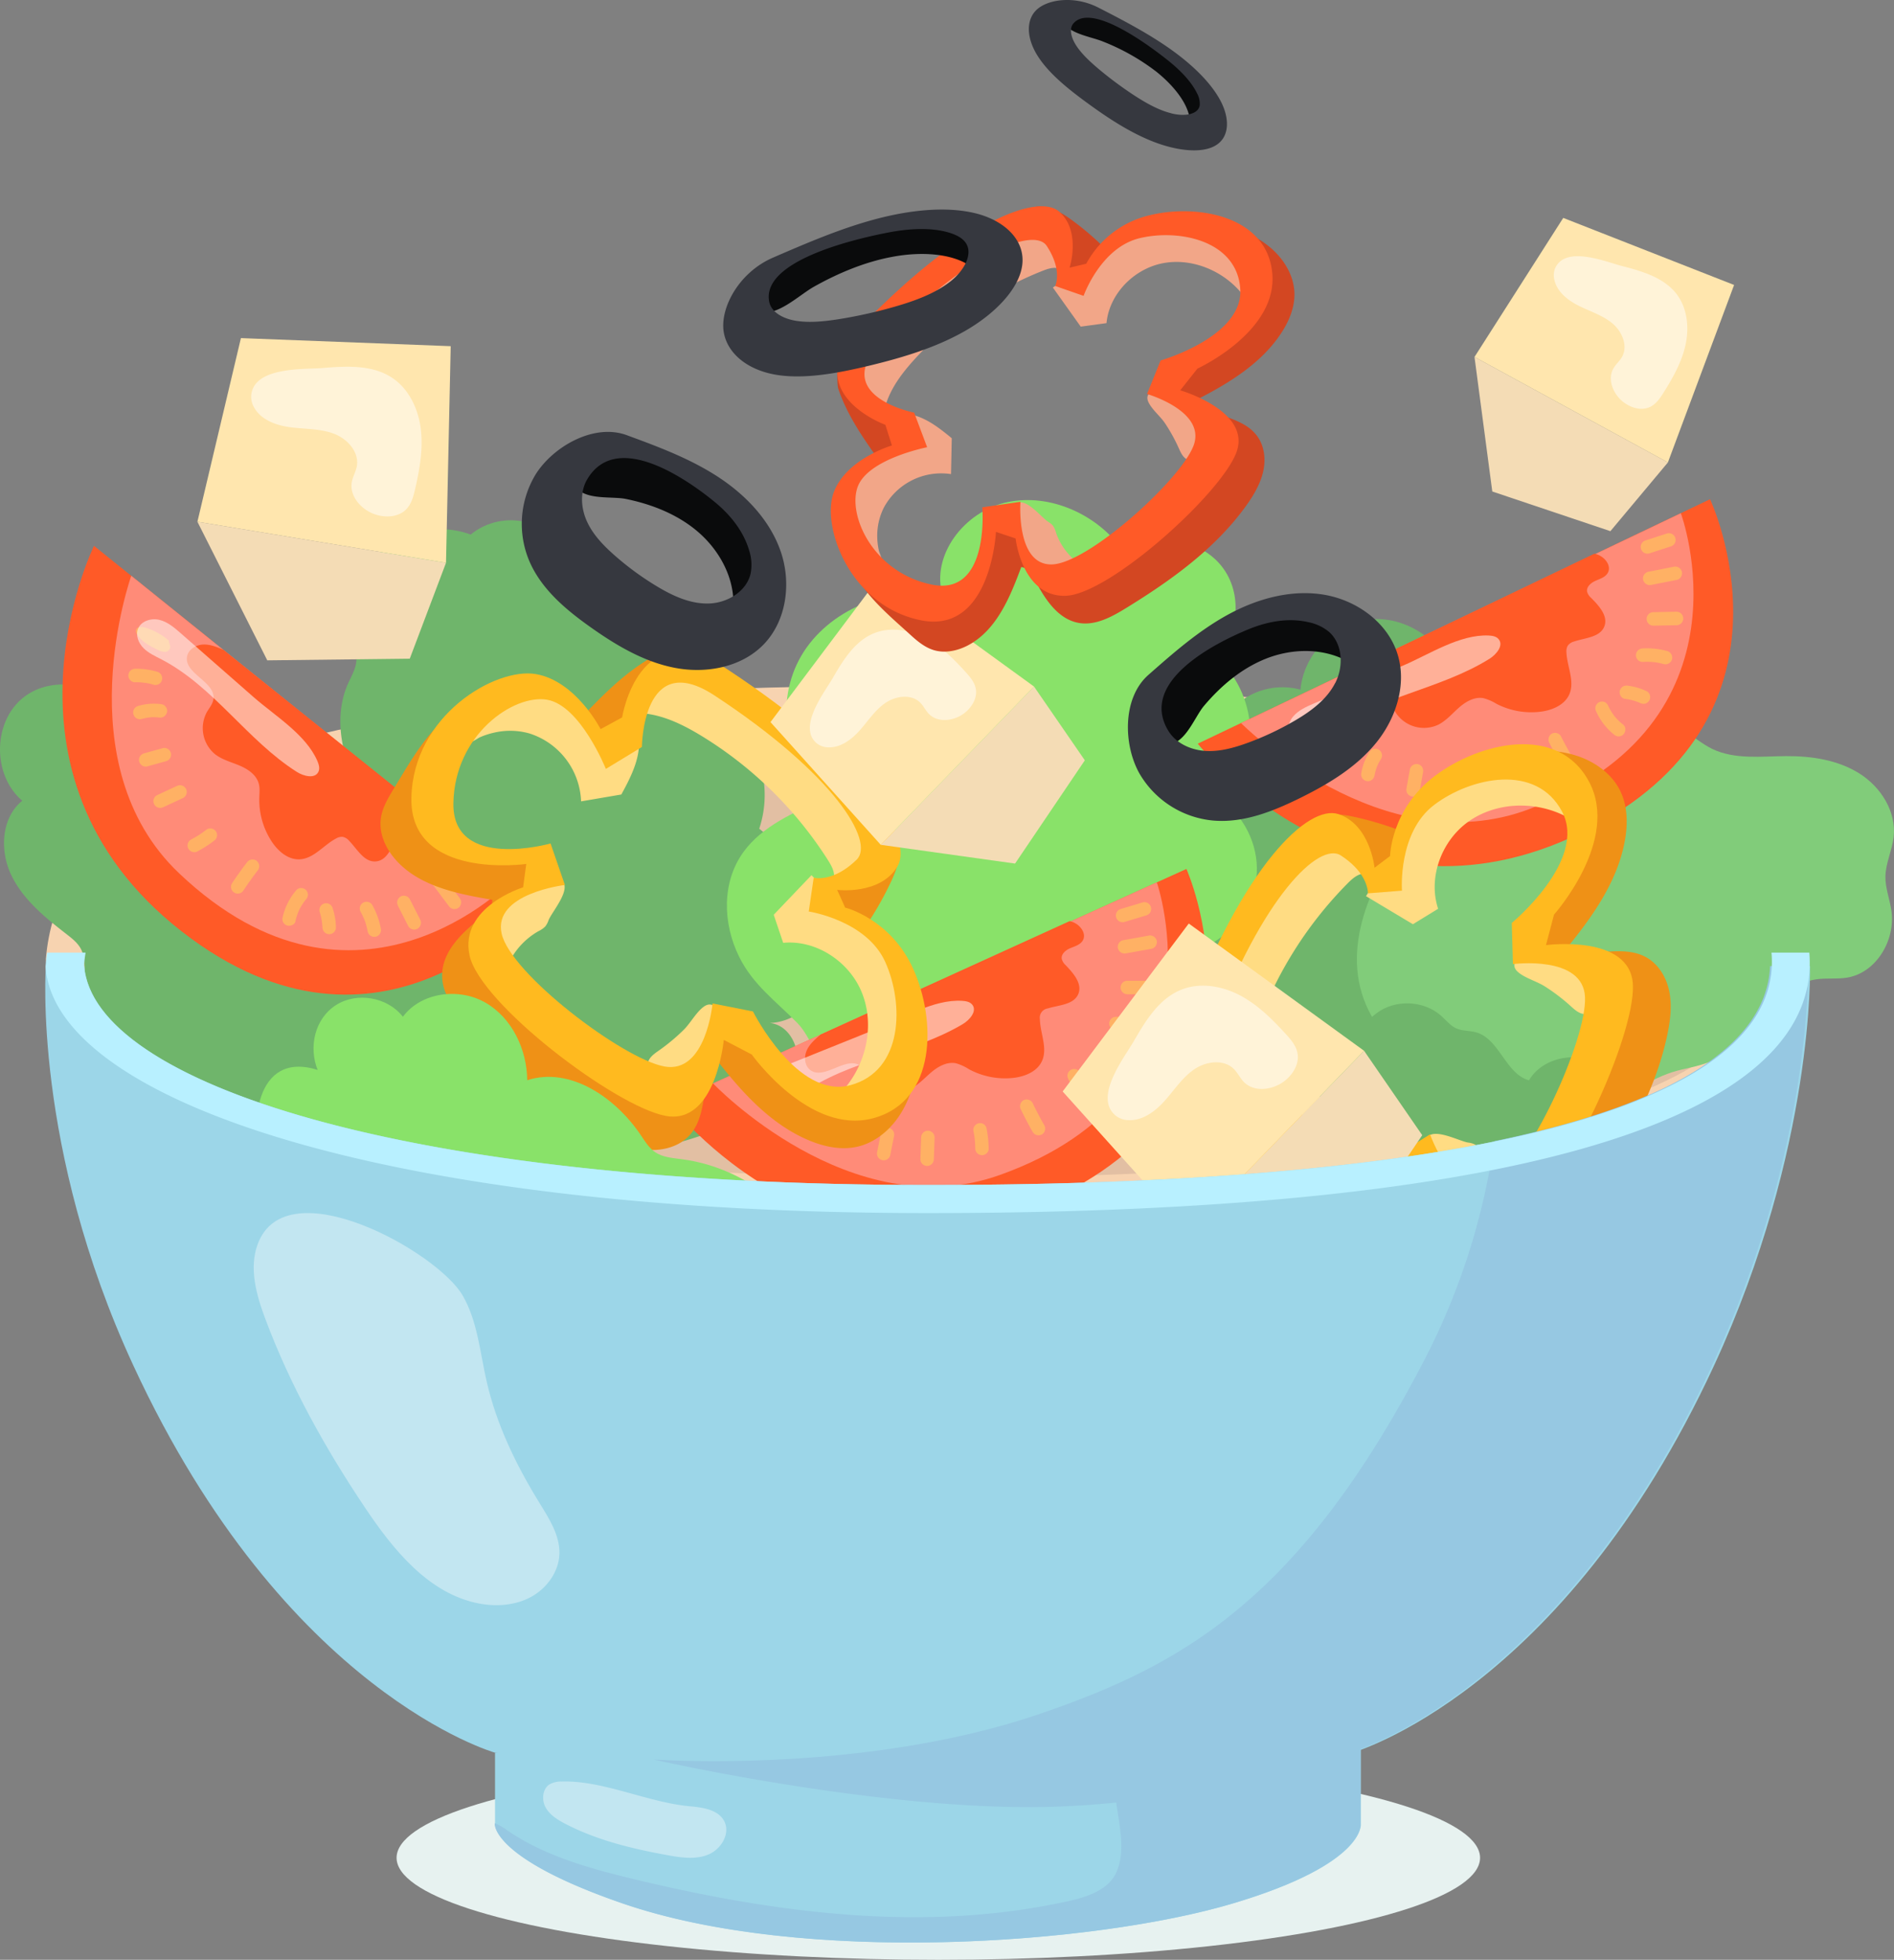<svg xmlns="http://www.w3.org/2000/svg" viewBox="0 0 826.17 854.51"><rect x="0" y="0" width="826.17" height="854.51" fill="#808080" stroke="none"/><defs><style>.cls-1{fill:#f7d3b0;}.cls-2{fill:#e2bfa3;}.cls-3{fill:#cead97;}.cls-4{fill:#6fb56b;}.cls-5{fill:#81cc7a;}.cls-6{fill:#89e269;}.cls-7{fill:#0a0b0c;}.cls-8{fill:#36383f;}.cls-9{fill:#ff5a27;}.cls-10{fill:#ff8b78;}.cls-11{fill:#ffb164;}.cls-12,.cls-21{fill:#fff;}.cls-12{opacity:0.52;}.cls-13{fill:#ef9116;}.cls-14{fill:#ffdc83;}.cls-15{fill:#ffba1f;}.cls-16{fill:#f4dcb5;}.cls-17{fill:#ffe6ae;}.cls-18{fill:#9cd6e8;}.cls-19{fill:#e7f2f0;}.cls-20{fill:#96c8e2;}.cls-21{opacity:0.38;}.cls-22{fill:#b8f0ff;}.cls-23{fill:#d34722;}.cls-24{fill:#f2a688;}</style></defs><g id="Layer_2" data-name="Layer 2"><g id="Layer_2-2" data-name="Layer 2"><path class="cls-1" d="M20,418.14c3.37,57.43,144.89,107.7,384.77,107.7,247.69,0,382.8-38.18,384.76-107.7S657.37,297.64,410.65,298.7C202.86,299.59,28.82,314.37,20,418.14Z"/><path class="cls-2" d="M36.66,417.51c3.23,51.24,138.63,96.08,368.13,96.08,237,0,366.23-34.06,368.1-96.08S646.44,310,410.4,311c-198.8.79-365.31,14-373.74,106.56Z"/><path class="cls-3" d="M36.66,417.69c2.59,41.07,90.12,78,243,91.09q-12.31-8.36-23.92-17.68A374.61,374.61,0,0,1,146.6,347.46c-2-4.7-4.2-9.63-6.28-14.67C79.54,348.18,40.63,374.16,36.66,417.69Z"/><path class="cls-4" d="M208.52,476.77c-2.82-3-6.08-5.76-8-9.41-2.09-3.9-2.48-8.46-3.6-12.75a38.43,38.43,0,0,0-23.21-25.78c-2.89-1.08-6.1-1.95-8-4.38s-1.91-5.87-2.28-9a32.94,32.94,0,0,0-21.94-26.8c-3.56-1.16-7.44-1.76-10.41-4-6.6-5-5.57-15.25-9.49-22.56-2.21-4.11-5.93-7.16-9.56-10.1L93.29,336.8c-6.41-5.18-13.25-10.57-21.42-11.71-4.22-.59-8.89-.09-12.39-2.53-3.18-2.22-4.45-6.23-6.26-9.66-7.91-15-30.54-19.23-43.51-8.37s-12.91,33.63,0,44.6C.48,356.6-.19,371.06,5,381.72s14.76,18.4,24.12,25.66c2.36,1.84,4.81,3.76,6.2,6.42,2,3.82,1.44,8.4,1.48,12.71.16,19.42,14.84,37.79,33.74,42.23l148.11,57.32A49.44,49.44,0,0,0,208.52,476.77Z"/><path class="cls-4" d="M174,368.87c-8-10.28-16-20.73-21-32.75s-6.49-26.05-1.24-37.95c1.35-3,3.13-6,3.6-9.25.56-3.92-.81-7.82-1.58-11.71a38.95,38.95,0,0,1,51.54-44.13,27.72,27.72,0,0,1,45.16,23.42c10.2-2.68,21.06,3.91,26.48,13s6.53,20,7,30.51a46.7,46.7,0,0,1,47.22,61.32c14.36,11.6,28.21,25.9,31.56,44.06s-8.58,39.94-27,40.65c10.26,1,15,14.84,10.55,24.16S332,484.78,322.56,488.8a231.7,231.7,0,0,1-60.21,16.4c-12.21,1.6-25,2.17-36.53-2.13-25.31-9.41-37-37.36-46-60.65C171.84,421.81,146.59,386.15,174,368.87Z"/><path class="cls-4" d="M534.63,312.61a30.14,30.14,0,0,1,32.64-11.9c1.33-14.94,13.74-28.17,28.56-30.44s30.63,6.62,36.37,20.47c9.48-7.74,25.1,1.16,27.67,13.13s-3.78,24-11.25,33.71c9.84,3,14.62,14.93,13.1,25.11S654,381.66,648,390c12.84,9.63,15.42,29.44,7.6,43.46s-24,22.1-40,22.81c-16.74.74-30.67-6.11-45.26-13.08C518.66,506.88,450,358,535.72,347.05,529.08,336.72,527.56,323.25,534.63,312.61Z"/><path class="cls-5" d="M606.4,374c6.94-11.5,15.17-22.44,25.8-30.65,7.76-6,16.61-10.38,25.39-14.73,24.2-12,53.63-23.89,76.83-10.08,4.24,2.52,8,5.81,12.47,8,9.83,4.73,21.34,3.2,32.25,3.14,11.1-.06,22.59,1.66,32,7.61S827.3,354,826,365.07c-.68,5.81-3.49,11.3-3.57,17.16-.07,5,1.9,9.88,2.62,14.87,1.83,12.76-6.55,27-19.25,29.14-4.47.77-9.08.11-13.56.77-19.78,2.88-28.17,28.32-46.62,36-5.19,2.17-10.89,2.78-16.24,4.49-5.7,1.82-10.92,4.86-16.35,7.36-34.85,16-79.44,7.56-106-20.15C583.76,430.36,590.33,400.6,606.4,374Z"/><path class="cls-4" d="M540.66,467.7c1.78.41,3.68,1.07,5.37.37,2.15-.89,2.89-3.48,3.67-5.68,4.44-12.49,19.59-20,32.22-16,2.73.87,5.45,2.21,8.3,1.9,4-.43,6.87-3.93,10.07-6.4,8.16-6.3,20.82-5.8,28.46,1.12,2.08,1.87,3.86,4.19,6.41,5.35,2.75,1.25,6,.95,8.88,1.8,10.13,3,12.72,18.08,22.9,20.88,6.65-11.25,23.74-13.05,34.47-5.59s15.35,21.53,14.52,34.57c-1.82,28.88-30.08,53.38-58.93,51.09-13-1-25.38-6.68-38.4-6.62-12.55.05-24.39,5.36-36.05,10-28.28,11.26-56.44,7.28-65-25C512.76,511.29,505,459.39,540.66,467.7Z"/><path class="cls-6" d="M322.4,417.14c-7.15-14.47-7.66-32.52,1.93-45.7,8.1-11.13,21.83-17.27,34.91-22.9-17.16-16-21.32-42.79-9.69-62.65s38-31,61.65-26.09c-5.27-17.45,9.27-36.85,28.18-40.85s39.28,5.57,50.05,20.65c13.23-8,32.68-5.11,42.64,6.31s9,29.82-2,40.34c18.75,15.65,20.59,45.84,3.87,63.39,10.13,8.06,15.58,21,14.07,33.35s-9.93,23.8-21.74,29.53c2.44,8.09,4.82,17.08.82,24.62-4.66,8.81-16.35,12.2-26.86,12.44s-21.15-1.76-31.45.22c4,9.85-4.08,21.06-14.44,25.19s-22.11,3.11-33.31,2l-37.78-3.73c-7.07-.7-14.5-1.53-20.23-5.45-6.62-4.53-9.15-15.62-15.25-21.8C338.36,436.45,328.47,429.41,322.4,417.14Z"/><path class="cls-7" d="M504.52,31.35c7.47,6,13.28,13.41,14.36,19.95.23,1.41.81,3.38,2.75,4.08a3.46,3.46,0,0,0,2.39-.05c7-2.3,8.45-9.92,3.39-17.4-3.83-5.66-10.54-10.64-17.18-15.08Q503,18,495.44,13.6c-6.4-3.74-13.51-7.53-20.3-8.87-5.05-1-13.84-.6-11.4,4.7S476,16,481.14,18.12A95.54,95.54,0,0,1,504.52,31.35Z"/><path class="cls-8" d="M532.1,43.4c-4.54-8.23-13.18-16.19-22.67-22.76s-19.9-12-30.21-17.27c-10.8-5.58-22.93-3.61-27.53,1.38-4.27,4.62-3.76,12.35,1.1,19.88s13.14,14.18,21.54,20.31c8.83,6.45,18.3,12.69,28.38,16.69s20.95,5.43,27.18,2C536.43,60.07,536.65,51.64,532.1,43.4Zm-21.13,6C505.1,48,499.22,44.54,493.85,41a167.14,167.14,0,0,1-14.46-10.79C475.58,27,471.91,23.6,469.54,20s-3.27-7.47-1.33-9.75c7.58-9,31.6,8.38,41.33,16.14,5.4,4.31,10.18,9.28,12.59,14.27A9.21,9.21,0,0,1,523.31,46C522.61,49.89,516.85,50.91,511,49.44Z"/><path class="cls-9" d="M292,481,517.52,378.88s41.76,93-53.44,141.51C361.3,572.78,292,481,292,481Z"/><path class="cls-10" d="M311,472.37s60.14,63.19,125.19,39.92c100.39-35.9,68.42-127.57,68.42-127.57Z"/><path class="cls-9" d="M466.52,401.65,358,451.06c-2.38,2-4.81,4.08-6.08,6.91s-1,6.57,1.43,8.5c6.07,4.8,15.69-6.29,22-1.74C377,466,377.8,468,379,469.8a14.71,14.71,0,0,0,18.05,5c3.55-1.7,6.22-4.77,9.23-7.31s6.87-4.67,10.73-3.88a21.11,21.11,0,0,1,5.64,2.58,33.14,33.14,0,0,0,19.26,3.8c5.06-.54,10.49-2.72,12.6-7.35,2.56-5.63-.77-12.07-.91-18.25a4.08,4.08,0,0,1,3.46-4.7c4.88-1.51,11.34-1.58,13.3-6.3,1.86-4.49-2.16-9.05-5.52-12.56a5.51,5.51,0,0,1-1.7-2.75c-.33-2.09,1.69-3.79,3.64-4.62s4.19-1.42,5.39-3.16C474.44,406.93,470.59,402.28,466.52,401.65Z"/><path class="cls-11" d="M343.57,470.5a28.12,28.12,0,0,0-9.68,6.65c-1.08,1.13-2,3.1-.76,4.05a2.53,2.53,0,0,0,1.69.37c3.82-.18,7.12-2.59,10.16-4.9a6.91,6.91,0,0,0,2.26-2.37,2.38,2.38,0,0,0-.59-3c-1.07-.7-2.88-.22-3.46-1.36Z"/><path class="cls-11" d="M353.1,492a30.65,30.65,0,0,1,3.25-5.23l-.46.59c.58-.74,1.2-1.46,1.84-2.15a3.05,3.05,0,0,0,.86-2.08,2.94,2.94,0,0,0-5-2.08,32.62,32.62,0,0,0-5.55,8,3.2,3.2,0,0,0-.29,2.27,2.95,2.95,0,0,0,3.62,2.06A2.91,2.91,0,0,0,353.1,492Z"/><path class="cls-11" d="M368.74,496.69a22.09,22.09,0,0,1,1.38-4.57l-.3.7a23.09,23.09,0,0,1,2-3.69,2.94,2.94,0,1,0-5.08-3,24.37,24.37,0,0,0-3.69,9,3.12,3.12,0,0,0,.3,2.26,3,3,0,0,0,1.76,1.35,3,3,0,0,0,2.27-.29,2.91,2.91,0,0,0,1.35-1.76Z"/><path class="cls-11" d="M388.31,503.75l1.65-8.28a3.07,3.07,0,0,0-.3-2.26,2.93,2.93,0,0,0-5.37.7l-1.65,8.27a3.09,3.09,0,0,0,.3,2.27,2.94,2.94,0,0,0,5.37-.7Z"/><path class="cls-11" d="M407.35,505.44l.33-9.5a3,3,0,0,0-2.94-2.95,3,3,0,0,0-2.94,2.95l-.33,9.5a3,3,0,0,0,2.94,2.94,3,3,0,0,0,2.94-2.94Z"/><path class="cls-11" d="M431.27,500.89a48.9,48.9,0,0,0-.95-9A3,3,0,0,0,429,490.1a2.95,2.95,0,0,0-4.32,3.33c.17.88.32,1.78.45,2.67,0-.26-.08-.52-.11-.78a45.06,45.06,0,0,1,.39,5.57,2.95,2.95,0,0,0,5.89,0Z"/><path class="cls-11" d="M455.54,490.64q-2.76-4.81-5.16-9.82a3,3,0,0,0-4-1.06,3,3,0,0,0-1.06,4q2.4,5,5.16,9.82a3,3,0,0,0,4,1.06,3,3,0,0,0,1.06-4Z"/><path class="cls-11" d="M477.73,476.44a24.47,24.47,0,0,1-3.89-4l.46.59a24.43,24.43,0,0,1-3.13-5.34l.29.71-.06-.15a3.29,3.29,0,0,0-1.35-1.76,3,3,0,0,0-2.27-.29,3,3,0,0,0-1.75,1.35,2.8,2.8,0,0,0-.3,2.27,27.34,27.34,0,0,0,7.83,10.77,3.19,3.19,0,0,0,2.08.86,3,3,0,0,0,2.09-.86c1-1.08,1.27-3.12,0-4.16Z"/><path class="cls-11" d="M478.58,465.14a25.28,25.28,0,0,1,6.15,1.69l-.7-.29c.41.18.83.36,1.24.56a3.12,3.12,0,0,0,2.26.3,3.05,3.05,0,0,0,1.76-1.35,3,3,0,0,0,.3-2.27,2.93,2.93,0,0,0-1.36-1.76,27.06,27.06,0,0,0-8.09-2.55,2.22,2.22,0,0,0-1.17-.06,2.27,2.27,0,0,0-1.1.35,2.94,2.94,0,0,0-1.05,4,2.81,2.81,0,0,0,1.76,1.35Z"/><path class="cls-11" d="M486.79,449.22a31.32,31.32,0,0,1,5.3.24l-.78-.1a30.79,30.79,0,0,1,4.63,1,2.94,2.94,0,1,0,1.56-5.67,33.42,33.42,0,0,0-10.71-1.34,2.94,2.94,0,1,0,0,5.88Z"/><path class="cls-11" d="M491.75,433.5h9.93a2.94,2.94,0,0,0,0-5.88h-9.93a2.94,2.94,0,1,0,0,5.88Z"/><path class="cls-11" d="M491.3,415.65l11.19-2a3,3,0,0,0,2.05-3.62,3,3,0,0,0-3.62-2.05l-11.18,2a2.94,2.94,0,0,0-2.06,3.61,3,3,0,0,0,3.62,2.06Z"/><path class="cls-11" d="M490.47,402l9.52-2.87a2.94,2.94,0,1,0-1.56-5.67l-9.52,2.87a2.94,2.94,0,1,0,1.56,5.67Z"/><path class="cls-12" d="M343.13,464.4c-3.42,1.37-7,2.84-9.38,5.63s-3.23,7.31-.82,10.09c2,2.37,5.7,2.69,8.67,1.71s5.45-3,8-4.83c20.83-14.93,48.3-17.37,70.34-30.46,3.11-1.85,6.44-5.77,4.12-8.54-1-1.22-2.75-1.52-4.34-1.62-12.55-.78-25.95,7.65-37.3,12.22Z"/><path class="cls-9" d="M41,238,233.89,393.13s-64.13,79.23-150.4,16.18C-9.65,341.25,41,238,41,238Z"/><path class="cls-10" d="M57.26,251.05S28,333.23,78.14,380.78c77.34,73.38,144.72,3.47,144.72,3.47Z"/><path class="cls-9" d="M190.55,357.9,97.46,283.34c-2.84-1.24-5.81-2.46-8.9-2.31s-6.32,2.08-6.94,5.11c-1.55,7.58,12.69,11.17,11.46,18.81-.33,2.08-1.82,3.75-2.87,5.57a14.72,14.72,0,0,0,3.66,18.38c3.12,2.4,7.07,3.39,10.69,4.93s7.27,4,8.31,7.82c.55,2,.29,4.12.24,6.2a33.12,33.12,0,0,0,5.3,18.9c2.77,4.28,7.16,8.14,12.25,7.93,6.18-.26,10.42-6.14,15.87-9.05a5.1,5.1,0,0,1,2.89-.76,5,5,0,0,1,2.87,1.72c3.55,3.67,6.53,9.4,11.62,9,4.85-.36,7.1-6,8.72-10.59a5.47,5.47,0,0,1,1.68-2.75c1.72-1.24,4.15-.2,5.77,1.16s3.16,3.1,5.26,3.38C189.41,367.35,191.83,361.81,190.55,357.9Z"/><path class="cls-11" d="M73.62,279.26a28.34,28.34,0,0,0-10.31-5.64c-1.49-.45-3.67-.38-4,1.15a2.59,2.59,0,0,0,.43,1.69c1.88,3.32,5.52,5.18,9,6.84a6.83,6.83,0,0,0,3.13.95,2.39,2.39,0,0,0,2.39-1.86c.14-1.28-1.1-2.67-.35-3.71Z"/><path class="cls-11" d="M58.76,297.46a30.1,30.1,0,0,1,6.14.54l-.74-.15c.93.19,1.84.41,2.75.68a3.1,3.1,0,0,0,2.24-.17,3,3,0,0,0,1.47-1.71,3,3,0,0,0-1.88-3.71,32.33,32.33,0,0,0-9.62-1.35,3.11,3.11,0,0,0-2.16.76,2.93,2.93,0,0,0-.2,4.15,2.93,2.93,0,0,0,2,1Z"/><path class="cls-11" d="M61.61,313.54a22.7,22.7,0,0,1,4.7-.83l-.76.05a21.83,21.83,0,0,1,4.2.13,3,3,0,0,0,2.16-.76,3.06,3.06,0,0,0,1-2A3,3,0,0,0,70.11,307a24.3,24.3,0,0,0-9.67.76,3.13,3.13,0,0,0-1.89,1.29,2.95,2.95,0,0,0,.88,4.07,2.9,2.9,0,0,0,2.18.41Z"/><path class="cls-11" d="M64.15,334.19l8.12-2.26a3.15,3.15,0,0,0,1.89-1.29,2.94,2.94,0,0,0-3-4.48L63,328.43a3.16,3.16,0,0,0-1.89,1.28,2.94,2.94,0,0,0,3.06,4.48Z"/><path class="cls-11" d="M71.23,351.94l8.63-4a3,3,0,0,0,1.3-3.95,3,3,0,0,0-4-1.3l-8.63,4a2.94,2.94,0,0,0,2.66,5.25Z"/><path class="cls-11" d="M86.09,371.23a49.23,49.23,0,0,0,7.62-4.91,2.94,2.94,0,0,0,.2-4.16,3,3,0,0,0-4.15-.2c-.72.56-1.45,1.09-2.19,1.6l.65-.44A45.52,45.52,0,0,1,83.43,366a2.94,2.94,0,1,0,2.66,5.25Z"/><path class="cls-11" d="M106.18,388.27q3.06-4.63,6.44-9a3,3,0,0,0-.87-4.07,3,3,0,0,0-4.07.88q-3.37,4.4-6.44,9a2.94,2.94,0,0,0,4.94,3.2Z"/><path class="cls-11" d="M128.87,401.65a25.25,25.25,0,0,1,1.81-5.27c-.11.23-.22.45-.32.68a24.55,24.55,0,0,1,3.35-5.2l-.5.58.1-.12a3.23,3.23,0,0,0,1-2,2.93,2.93,0,0,0-2.76-3.11,2.81,2.81,0,0,0-2.15.75,27.25,27.25,0,0,0-6.08,11.86,3.21,3.21,0,0,0,.17,2.24,3,3,0,0,0,1.71,1.47c1.41.4,3.36-.27,3.71-1.88Z"/><path class="cls-11" d="M139.34,397.31a24.85,24.85,0,0,1,1.26,6.26c0-.26,0-.51,0-.76,0,.45,0,.9.06,1.36a3.13,3.13,0,0,0,.75,2.15,3,3,0,0,0,2,1,2.95,2.95,0,0,0,3.12-2.76,27,27,0,0,0-1.37-8.37,2.19,2.19,0,0,0-.49-1.07,2.1,2.1,0,0,0-.8-.82,2.93,2.93,0,0,0-4.07.87,2.82,2.82,0,0,0-.41,2.18Z"/><path class="cls-11" d="M157.25,397.46a31.3,31.3,0,0,1,2.18,4.83c-.09-.25-.18-.49-.26-.74a31.15,31.15,0,0,1,1.2,4.58,2.94,2.94,0,1,0,5.77-1.17,33.49,33.49,0,0,0-3.64-10.16,2.94,2.94,0,1,0-5.25,2.66Z"/><path class="cls-11" d="M173.51,394.79l4.49,8.86A3,3,0,0,0,182,405a3,3,0,0,0,1.3-4l-4.49-8.85a3,3,0,0,0-3.95-1.3,3,3,0,0,0-1.3,4Z"/><path class="cls-11" d="M189.24,386.33l6.81,9.09a3,3,0,0,0,4.16.2,3,3,0,0,0,.2-4.16l-6.81-9.09a3,3,0,0,0-4.16-.2,3,3,0,0,0-.2,4.16Z"/><path class="cls-11" d="M201.06,379.42l6.87,7.2a2.94,2.94,0,1,0,4.35-3.95l-6.86-7.2a2.94,2.94,0,0,0-4.36,3.95Z"/><path class="cls-12" d="M78.86,276.12c-2.77-2.43-5.68-4.94-9.25-5.83s-8,.41-9.38,3.82c-1.19,2.89.18,6.3,2.39,8.51s5.14,3.5,7.91,4.94c22.73,11.85,37.31,35.26,58.94,49,3.05,1.94,8.05,3.15,9.48-.17.62-1.46.11-3.15-.52-4.61-5-11.55-18.54-19.7-27.74-27.77Z"/><path class="cls-9" d="M522.46,324.26,745.93,217.67s43.61,92.14-50.61,142.56C593.61,414.66,522.46,324.26,522.46,324.26Z"/><path class="cls-10" d="M541.33,315.27s61.38,62,126,37.41c99.65-37.89,65.86-128.91,65.86-128.91Z"/><path class="cls-9" d="M695.4,241.46,587.85,293c-2.34,2-4.73,4.17-5.93,7s-.87,6.6,1.59,8.47c6.16,4.69,15.57-6.6,21.92-2.18,1.73,1.21,2.59,3.27,3.78,5A14.72,14.72,0,0,0,627.35,316c3.52-1.77,6.12-4.89,9.08-7.49s6.78-4.81,10.65-4.1a21.26,21.26,0,0,1,5.69,2.47,33.11,33.11,0,0,0,19.34,3.42c5-.64,10.43-2.93,12.45-7.61,2.44-5.67-1-12.05-1.27-18.22a5,5,0,0,1,.56-2.94,5.08,5.08,0,0,1,2.79-1.83c4.85-1.61,11.31-1.81,13.17-6.56,1.78-4.53-2.33-9-5.76-12.45A5.5,5.5,0,0,1,692.3,258c-.37-2.09,1.61-3.82,3.54-4.7s4.17-1.5,5.33-3.27C703.42,246.58,699.47,242,695.4,241.46Z"/><path class="cls-11" d="M573.85,312.75a28.25,28.25,0,0,0-9.56,6.84c-1,1.15-1.93,3.15-.67,4.07a2.6,2.6,0,0,0,1.7.34c3.81-.26,7.06-2.74,10.06-5.11a7,7,0,0,0,2.21-2.41,2.38,2.38,0,0,0-.65-3c-1.09-.68-2.88-.17-3.49-1.3Z"/><path class="cls-11" d="M583.81,334a29.47,29.47,0,0,1,3.14-5.3l-.45.6c.56-.75,1.16-1.48,1.8-2.18a3.13,3.13,0,0,0,.82-2.1,3,3,0,0,0-5.07-2,32.5,32.5,0,0,0-5.38,8.09,3.09,3.09,0,0,0-.25,2.27,2.93,2.93,0,0,0,3.66,2,2.88,2.88,0,0,0,1.73-1.38Z"/><path class="cls-11" d="M599.53,338.43a22.31,22.31,0,0,1,1.29-4.6c-.1.24-.19.47-.28.71a22,22,0,0,1,1.93-3.73,2.94,2.94,0,0,0-1.14-4,3,3,0,0,0-4,1.13,24.2,24.2,0,0,0-3.5,9,3.13,3.13,0,0,0,.34,2.26,2.93,2.93,0,0,0,4,1,2.91,2.91,0,0,0,1.32-1.79Z"/><path class="cls-11" d="M619.24,345.1q.75-4.16,1.48-8.31a3.13,3.13,0,0,0-.34-2.26,3,3,0,0,0-1.78-1.32,3,3,0,0,0-3.58,2.13c-.49,2.77-1,5.54-1.48,8.31a3.13,3.13,0,0,0,.34,2.26,2.95,2.95,0,0,0,5.36-.81Z"/><path class="cls-11" d="M638.31,346.41c.05-3.17.09-6.34.14-9.51a3,3,0,0,0-3-2.88,3,3,0,0,0-2.88,3c-.05,3.17-.09,6.34-.14,9.5a3,3,0,0,0,3,2.89,3,3,0,0,0,2.88-3Z"/><path class="cls-11" d="M662.13,341.38a49.45,49.45,0,0,0-1.12-9,3,3,0,0,0-1.39-1.74,2.94,2.94,0,0,0-4.25,3.41c.19.89.35,1.78.49,2.67l-.12-.78a45.05,45.05,0,0,1,.51,5.56,2.94,2.94,0,0,0,5.88-.12Z"/><path class="cls-11" d="M686.19,330.65q-2.85-4.75-5.35-9.72a3,3,0,0,0-4-1,3,3,0,0,0-1,4q2.5,5,5.35,9.72a2.94,2.94,0,1,0,5-3.07Z"/><path class="cls-11" d="M708.09,316a25,25,0,0,1-4-3.92l.48.59a24.65,24.65,0,0,1-3.24-5.27l.31.69-.06-.14a3.3,3.3,0,0,0-1.39-1.73A3,3,0,0,0,698,306a2.93,2.93,0,0,0-1.73,1.39,2.79,2.79,0,0,0-.25,2.27,27.22,27.22,0,0,0,8,10.61,3.12,3.12,0,0,0,2.09.82,3,3,0,0,0,2.06-.9c1-1.1,1.21-3.15-.08-4.16Z"/><path class="cls-11" d="M708.72,304.7a24.51,24.51,0,0,1,6.18,1.57l-.71-.29c.42.17.84.35,1.25.54a3.17,3.17,0,0,0,2.28.26,3.1,3.1,0,0,0,1.73-1.39,3,3,0,0,0,.25-2.27,2.9,2.9,0,0,0-1.39-1.73,27.35,27.35,0,0,0-8.14-2.4,2.36,2.36,0,0,0-1.18,0,2.22,2.22,0,0,0-1.08.37,3,3,0,0,0-1.32,1.79,3,3,0,0,0,.34,2.26,2.84,2.84,0,0,0,1.79,1.32Z"/><path class="cls-11" d="M716.61,288.62a31.27,31.27,0,0,1,5.3.13l-.78-.09a30.79,30.79,0,0,1,4.65.9,3,3,0,0,0,3.58-2.12,3,3,0,0,0-2.13-3.58,33.24,33.24,0,0,0-10.74-1.12,2.94,2.94,0,1,0,.12,5.88Z"/><path class="cls-11" d="M721.26,272.8l9.92-.19a2.95,2.95,0,1,0-.11-5.89l-9.93.2a2.94,2.94,0,0,0,.12,5.88Z"/><path class="cls-11" d="M720.45,255l11.15-2.19a3,3,0,0,0,2-3.66,3,3,0,0,0-3.66-2l-11.15,2.19a3,3,0,0,0-2,3.66,3,3,0,0,0,3.66,2Z"/><path class="cls-11" d="M719.35,241.32l9.46-3.07a2.94,2.94,0,0,0-1.67-5.64l-9.47,3.06a2.95,2.95,0,0,0,1.68,5.65Z"/><path class="cls-12" d="M573.28,306.66c-3.39,1.44-6.91,3-9.26,5.81s-3.09,7.38-.62,10.11c2.09,2.32,5.75,2.58,8.7,1.53s5.39-3.11,7.89-5c20.53-15.35,48-18.33,69.72-31.86,3.07-1.91,6.33-5.9,3.95-8.62-1-1.2-2.78-1.47-4.37-1.54-12.56-.53-25.79,8.17-37,13Z"/><path class="cls-13" d="M284.56,286.44c-12.55,7.1-22.69,17.72-32.63,28.17a8.75,8.75,0,0,0-2.12,3,6.9,6.9,0,0,0,.33,4.58c1.84,5.06,6,8.85,10.28,12.16a7.5,7.5,0,0,0,2.91,1.62c2.56.53,4.87-1.62,6.38-3.75,8.55-12,8.85-29.57,20.33-38.87,2-1.63,15.09-5.25,11.92-8.39C299.69,282.71,286.67,285.25,284.56,286.44Z"/><path class="cls-13" d="M390.89,364c3.35,6.23.85,13.9-2.16,20.3A143.38,143.38,0,0,1,379.5,401a15.71,15.71,0,0,1-3.2,3.91c-2.62,2.07-6.31,2.36-9.55,1.55s-6.14-2.59-9-4.33a9.18,9.18,0,0,1-3.36-2.93,6.14,6.14,0,0,1,.43-6.1,16.88,16.88,0,0,1,4.57-4.46c8.53-6.35,17.75-11.91,27.77-15.47a5.15,5.15,0,0,1,3.48-.34c1.11.43,1.78,2,.9,2.85Z"/><path class="cls-14" d="M287.31,458.11c-2.12,1.48-4.53,3.21-4.75,5.79a7.32,7.32,0,0,0,1.65,4.63,26.88,26.88,0,0,0,8,7.64,6.64,6.64,0,0,0,3.93,1.28c1.94-.16,3.41-1.74,4.62-3.25A91.11,91.11,0,0,0,314.43,451c1.58-3.91-1.18-16.52-7.4-12.09-3.27,2.33-5.78,7.09-8.69,10A84,84,0,0,1,287.31,458.11Z"/><path class="cls-14" d="M239.29,401.21A8.93,8.93,0,0,1,237.8,404a10.67,10.67,0,0,1-2.91,2,31.78,31.78,0,0,0-11.82,11.74,6.11,6.11,0,0,1-2,2.51,4.14,4.14,0,0,1-2.6.35c-5.46-.77-8.69-7.17-7.81-12.61s4.72-9.91,8.77-13.65a84,84,0,0,1,11-8.61c2.52-1.65,10.22-3.81,13.46-2.43C250.77,386.22,240.9,397.22,239.29,401.21Z"/><path class="cls-14" d="M230.91,319.79a32.33,32.33,0,0,1,22.56,29.62l17.56-3c4.37-8,8.87-16.8,7.47-25.83-.68-4.4-2-10.37,2.09-12.12,1.22-.52.16,2.56,1.47,2.74,8.66,1.17,16.67,5.22,24.13,9.78a171.28,171.28,0,0,1,55.11,54.27c1.65,2.61,3.29,5.77,2.18,8.66-1.71,4.44-6.25,1.16-9.5-2.32L337.5,398.85l4.13,12.24c14.3-1.38,28.62,8.05,34.16,21.31s2.67,29.31-6.14,40.66c-2,2.53-4.22,6.19-2,8.53a5.23,5.23,0,0,0,2.81,1.35c9.24,2,17.93-5.61,22.47-13.9a50.93,50.93,0,0,0-14.32-65.39c-4.7-3.49-10-6.14-15.12-8.93-1.61-.87-3.41-2-3.58-3.85-.23-2.47,2.57-4,4.9-4.84,6.82-2.47,14.35-5.7,17-12.46,3.24-8.22-2.41-17.09-8.07-23.88-17.91-21.5-39.17-40.41-63.59-54.08-4.14-2.32-8.45-4.51-13.13-5.33s-9.83-.08-13.48,3c-7.28,6-5.8,17.82-11,25.72a8.92,8.92,0,0,1-3.79,3.47c-3,1.26-6.52-.15-8.89-2.35s-4-5.12-5.95-7.69a29.85,29.85,0,0,0-47.73.66c-1.17,1.59-5.87,9-2,10.55,1.3.51,4.1-1.72,5.3-2.24a33.61,33.61,0,0,1,6.26-2A30.93,30.93,0,0,1,230.91,319.79Z"/><path class="cls-13" d="M171.43,344.43c-2.43,4-4.81,8.14-5.35,12.76-.69,5.94,1.81,11.91,5.57,16.56,10.06,12.45,27.28,15.91,43.06,18.57.28,3.5-2.83,6.22-5.59,8.39-8.12,6.35-16.48,14.64-16.27,25,.17,8.36,6,15.41,11.62,21.59,17.76,19.46,37.32,38.07,61.25,49.1,5.63,2.59,11.57,4.77,17.76,5s12.7-1.59,17-6.07c8.47-8.88,5.38-23.72,11-34.65,11.36,14.72,24.17,29.3,41.3,36.5,6.64,2.8,14,4.39,21.08,2.83,8.39-1.87,15.34-8.1,19.66-15.52s6.27-16,7.45-24.51a142.21,142.21,0,0,1-25.67,15.23c-2.74,1.26-5.61,2.45-8.62,2.48-3.28,0-6.41-1.32-9.34-2.79a97.64,97.64,0,0,1-29.45-22.77c-2.39-2.73-5.14-5.84-8.76-5.79a8.8,8.8,0,0,0-4.5,1.56c-5.33,3.4-8.22,9.44-11.37,14.91s-7.46,11.06-13.66,12.27c-7.65,1.49-14.6-4.16-20.81-8.88-13.13-10-28.26-17.25-40.52-28.28-6.67-6-12.56-13.39-14.55-22.15s.75-19,8.27-23.9c2.95-1.92,6.42-2.94,9.3-5s5.16-5.67,4-9-5.09-4.68-8.57-5.29c-12-2.09-26.28-1.19-33.75-10.77-4.24-5.43-4.84-12.77-5.18-19.65a74.46,74.46,0,0,1,.35-14.24c.55-3.79,3.53-8.31,3.3-11.93C183.45,323.78,177.2,335,171.43,344.43Z"/><path class="cls-15" d="M398.4,422.54c-9.9-22-29.75-26.82-29.75-26.82L365.18,388s18.71,2.36,26.29-10.19c7-11.69-11.94-45.14-74.77-86.36-38-24.9-45.33,21.36-45.33,21.36l-9.39,5.1s-10.7-21-28.27-24-53.56,18-54.26,54,50.11,28.79,50.11,28.79l-1.38,10.19s-27.88,8.55-23.37,29.65,63.61,65.94,85.56,70,25.35-33.13,25.35-33.13l12.2,6.37s25.09,35.32,53,27.77S408.29,444.51,398.4,422.54Zm-27.47,50.62C347.76,479.43,328.44,441,328.44,441l-17.62-3.48S308,468.35,289.8,465s-67.22-40.53-71-58,27.61-21.13,27.61-21.13l-6.25-18.1s-43,12.17-42.39-17.68,26.28-47.47,40.85-45,25.66,30.17,25.66,30.17L280,325.7s.18-43.12,31.66-22.47c52.11,34.18,70.14,63.73,62,71.62-8.51,8.25-15.66,8.44-18.73,7.88h0l-2.15,14.7s25.16,3.79,33.37,22S394.11,466.89,370.93,473.16Z"/><path class="cls-13" d="M518.42,479.45c9.71,10.67,22.3,18.21,34.7,25.58a8.63,8.63,0,0,0,3.39,1.41,6.85,6.85,0,0,0,4.39-1.34c4.52-2.91,7.29-7.85,9.58-12.72a7.3,7.3,0,0,0,.93-3.19c0-2.62-2.65-4.39-5.06-5.39-13.65-5.67-30.8-2.08-42.42-11.21-2-1.6-8.46-13.56-10.81-9.77C511.43,465.53,516.8,477.67,518.42,479.45Z"/><path class="cls-13" d="M570.54,358.57c5.33-4.63,13.36-3.9,20.27-2.38a143.17,143.17,0,0,1,18.25,5.31,15.58,15.58,0,0,1,4.52,2.26c2.6,2.1,3.7,5.63,3.63,9a33.17,33.17,0,0,1-2.23,9.72,9.2,9.2,0,0,1-2.11,3.93,6.12,6.12,0,0,1-6,.93,16.83,16.83,0,0,1-5.36-3.46c-8.08-6.92-15.54-14.67-21.23-23.66a5.12,5.12,0,0,1-1.11-3.32c.17-1.18,1.6-2.18,2.58-1.51Z"/><path class="cls-14" d="M685.21,438.74c1.92,1.74,4.14,3.71,6.71,3.35a7.35,7.35,0,0,0,4.14-2.63,27,27,0,0,0,5.67-9.53,6.63,6.63,0,0,0,.38-4.13c-.59-1.84-2.46-2.93-4.2-3.78a91.37,91.37,0,0,0-25.65-8.14c-4.17-.67-15.85,4.8-10.16,9.89,3,2.67,8.2,4.07,11.67,6.26A84.19,84.19,0,0,1,685.21,438.74Z"/><path class="cls-14" d="M640.37,498.17a9.13,9.13,0,0,1,3,.85,10.76,10.76,0,0,1,2.61,2.39,31.89,31.89,0,0,0,14.07,8.93,6,6,0,0,1,2.9,1.44,4.16,4.16,0,0,1,.92,2.46c.47,5.49-5.07,10.06-10.57,10.4s-10.71-2.41-15.25-5.52a84.33,84.33,0,0,1-10.84-8.84c-2.16-2.08-6-9.11-5.35-12.58C623.2,490.3,636.12,497.49,640.37,498.17Z"/><path class="cls-14" d="M562.82,524.38c.85-13.25,11-25.39,23.89-28.56q-3.39-8.24-6.8-16.46c-8.79-2.48-18.35-4.93-26.84-1.56-4.15,1.64-9.67,4.26-12.29.65-.77-1.07,2.47-.73,2.35-2-.78-8.71,1.4-17.41,4.19-25.7A171.23,171.23,0,0,1,588,385c2.19-2.19,4.9-4.49,8-4.05,4.72.69,2.52,5.84-.15,9.78l20.47,12.25,11-6.74c-4.51-13.64,1.51-29.69,13.21-38s28-9.09,41-3c2.9,1.35,7,2.74,8.76.1a5.32,5.32,0,0,0,.7-3c-.14-9.45-9.45-16.24-18.54-18.84a51,51,0,0,0-60.59,28.45c-2.36,5.37-3.78,11.09-5.36,16.73-.49,1.76-1.23,3.77-3,4.34-2.36.77-4.46-1.62-5.8-3.7-3.93-6.11-8.74-12.74-15.92-13.83-8.74-1.33-16.13,6.14-21.5,13.16-17,22.23-30.73,47.15-38.65,74-1.34,4.55-2.53,9.24-2.29,14s2.1,9.61,5.86,12.5c7.51,5.76,18.67,1.7,27.53,5a9,9,0,0,1,4.22,2.92c1.88,2.64,1.3,6.39-.33,9.2s-4.11,5-6.17,7.49A29.84,29.84,0,0,0,561.73,550c1.81.79,10.09,3.73,10.74-.36.21-1.37-2.59-3.61-3.36-4.67a33.49,33.49,0,0,1-3.35-5.65A31,31,0,0,1,562.82,524.38Z"/><path class="cls-13" d="M600,576.93c4.41,1.49,9,2.88,13.63,2.39,6-.64,11.21-4.41,14.92-9.1,9.9-12.57,9.47-30.13,8.57-46.1,3.35-1,6.69,1.38,9.41,3.59,8,6.51,17.93,12.83,27.94,10.34,8.12-2,13.7-9.25,18.48-16.12,15-21.63,28.86-44.83,34.31-70.61,1.28-6.06,2.09-12.34,1-18.43s-4.36-12-9.68-15.21c-10.54-6.29-24.32,0-36.22-3,11.84-14.33,23.22-30.06,26.45-48.36,1.25-7.09,1.16-14.67-1.92-21.18-3.67-7.76-11.29-13.16-19.49-15.73s-17-2.57-25.54-1.84a143.14,143.14,0,0,1,20.53,21.66c1.84,2.39,3.63,4.93,4.33,7.86.75,3.19.13,6.54-.66,9.72a97.43,97.43,0,0,1-15.68,33.77c-2.12,2.93-4.54,6.3-3.7,9.82a8.77,8.77,0,0,0,2.52,4c4.49,4.45,11,5.93,17.06,7.79s12.44,4.82,15,10.6c3.15,7.13-.83,15.16-4,22.26-6.82,15-10.56,31.38-18.6,45.78-4.38,7.83-10.28,15.21-18.37,19.1s-18.69,3.47-25.14-2.77c-2.53-2.45-4.29-5.62-6.91-8s-6.67-3.77-9.64-1.89-3.45,6-3.27,9.52c.61,12.13,4.66,25.9-3,35.31-4.36,5.33-11.39,7.55-18,9.4a74.77,74.77,0,0,1-14,2.81c-3.82.31-8.89-1.6-12.36-.57C577.23,569.78,589.55,573.39,600,576.93Z"/><path class="cls-15" d="M625.92,338.3c-19.23,14.51-19.57,34.95-19.57,34.95l-6.77,5.1s-1.85-18.78-15.76-23.38c-13-4.29-41.38,21.64-67.65,92C500.29,489.55,547,486.48,547,486.48l7.07,8S536,509.59,537,527.39s29.43,48.24,64.68,41,17-55.24,17-55.24l10.25-.92S643.38,537.47,663,528.4s50.22-76.63,49.28-98.93-37.92-17.39-37.92-17.39l3.51-13.3s28.88-32.3,15.32-57.87S645.15,323.78,625.92,338.3Zm55.45,15.56c11.24,21.22-21.93,48.56-21.93,48.56l.5,17.95s30.67-4.08,31.45,14.42-24.63,74.52-40.86,82.05S623.8,494.6,623.8,494.6l-16.26,10.1s21.39,39.21-7.85,45.26-52.12-15.12-52.92-29.88,23.73-31.7,23.73-31.7l-12.78-13.14s-42.09,9.38-28.92-25.9C550.58,391,575.41,366.82,584.9,373c9.92,6.46,11.7,13.39,11.83,16.51h0l14.81-1.17S609.66,363,625.6,350.94,670.12,332.65,681.37,353.86Z"/><polygon class="cls-16" points="518.54 537.09 585.57 546.46 620.38 494.96 595.02 458.16 518.54 537.09 518.54 537.09"/><polygon class="cls-17" points="518.54 402.67 463.53 475.9 518.54 537.09 595.02 458.16 518.54 402.67"/><path class="cls-12" d="M494.55,454c5.18-9,11-18.52,20.61-22.42,8.17-3.33,17.72-1.76,25.54,2.32s14.21,10.43,20.16,16.95c2.2,2.4,4.43,5,5.08,8.19,1,4.85-2.08,9.75-6.09,12.64-5.08,3.66-12.85,4.58-17.24.12-1.66-1.69-2.66-3.95-4.33-5.63-4.42-4.47-12.17-3.48-17.36.08s-8.67,9-12.86,13.7-9.85,8.88-16.12,8.43a9.26,9.26,0,0,1-5.27-1.94C476.86,478.38,490.45,461.11,494.55,454Z"/><polygon class="cls-16" points="384.18 368.35 442.78 376.53 473.21 331.51 451.04 299.34 384.18 368.35 384.18 368.35"/><polygon class="cls-17" points="384.18 250.83 336.09 314.85 384.18 368.35 451.04 299.34 384.18 250.83"/><path class="cls-12" d="M363.21,295.72c4.52-7.83,9.63-16.19,18-19.6,7.15-2.91,15.49-1.54,22.33,2S416,287.27,421.18,293c1.92,2.1,3.87,4.37,4.44,7.16.85,4.24-1.82,8.52-5.33,11.05-4.44,3.2-11.23,4-15.07.1-1.45-1.47-2.33-3.45-3.79-4.92-3.86-3.9-10.64-3-15.17.07s-7.58,7.88-11.24,12-8.61,7.76-14.09,7.37a8.25,8.25,0,0,1-4.62-1.69C347.74,317,359.63,301.92,363.21,295.72Z"/><polygon class="cls-16" points="643.18 155.64 650.94 214.3 702.46 231.6 727.54 201.64 643.18 155.64 643.18 155.64"/><polygon class="cls-17" points="756.42 124.25 681.89 95.01 643.18 155.64 727.54 201.64 756.42 124.25"/><path class="cls-12" d="M707.57,116c8.75,2.27,18.17,5,23.7,12.13,4.71,6.11,5.62,14.51,4,22.06s-5.47,14.41-9.58,20.94c-1.51,2.41-3.18,4.9-5.72,6.19-3.85,2-8.69.52-12.06-2.18-4.27-3.42-6.86-9.75-4.13-14.49,1-1.8,2.7-3.17,3.73-5,2.73-4.76.09-11.06-4.12-14.6s-9.62-5.2-14.54-7.63-9.79-6.23-10.87-11.61a8.12,8.12,0,0,1,.4-4.9C682.91,106.82,700.63,114.24,707.57,116Z"/><polygon class="cls-16" points="86.11 227.49 116.59 287.92 178.74 287.2 194.55 245.4 86.11 227.49 86.11 227.49"/><polygon class="cls-17" points="196.6 150.94 105.09 147.42 86.11 227.49 194.55 245.4 196.6 150.94"/><path class="cls-12" d="M140.74,160.46c10.31-.84,21.5-1.49,30.16,4.17,7.4,4.82,11.54,13.56,12.64,22.32s-.48,17.62-2.45,26.22c-.72,3.18-1.59,6.5-3.84,8.84-3.43,3.57-9.2,3.84-13.86,2.19-5.9-2.09-11.08-7.94-9.91-14.1.44-2.33,1.72-4.43,2.16-6.76,1.15-6.18-4.08-12-9.95-14.22s-12.35-2-18.59-2.77-12.91-3-16.11-8.45a9.3,9.3,0,0,1-1.41-5.44C110.63,159.79,132.57,161.14,140.74,160.46Z"/><path class="cls-6" d="M146.53,438.25c9.13-5.87,22.6-3.52,29.21,5.09,7.93-10.76,24.55-12.83,36.11-6.12s18,20.41,18.13,33.77c18.78-6.06,38.59,7.65,49.57,24,1.82,2.72,3.59,5.61,6.31,7.43,3.3,2.2,7.47,2.47,11.41,3,33.24,4.23,62.17,31.76,68.05,64.75,1.8,10.1,1.41,21.21-4.41,29.65-4.67,6.77-12.17,10.93-19.39,14.85-8.28,4.49-16.88,9.08-26.27,9.72-26.94,1.82-44.67-27.51-69.23-38.74-20-9.13-43.23-5.59-63.25-14.34-15.6-6.81-31.18-20.67-45-30.9-11.68-8.66-19.13-17.78-23.55-31.85-5.51-17.5-3.08-50.65,24.33-42.06C134.58,456.62,137.19,444.24,146.53,438.25Z"/><path class="cls-18" d="M789.54,421.23H772.86c-2.74,61.61-131.92,95.45-368.07,95.45C176.24,516.68,41,472.2,36.72,421.23H20s-5.92,79,38.22,174.27c66.2,142.94,157.7,168.7,157.7,168.7l187,3.61,187-3.61s91.51-25.76,157.71-168.7C791.7,500.19,789.54,421.23,789.54,421.23Z"/><ellipse class="cls-19" cx="409.3" cy="810.03" rx="236.31" ry="44.47"/><path class="cls-18" d="M593.63,795.22v-33L404.78,738.44,215.93,764.2v31s-1.59,14.95,55.69,34.69c78.32,27,205.6,18.11,266.32,0C596,812.59,593.63,795.22,593.63,795.22Z"/><path class="cls-20" d="M537.8,829.91c58.06-17.32,55.69-34.69,55.69-34.69v-33L506.91,751.3c-.14.08-.28.16-.41.25-9.93,6-19.47,11.39-20.22,23.74-.79,13,6.28,28.72.65,41.12-3.46,7.63-12.58,10.65-20.76,12.47-62.53,13.93-128,5.37-190.23-9.68-19.44-4.7-39.18-10.23-55.54-21.73a22.64,22.64,0,0,0-4.6-2.52v.27s-1.6,14.95,55.68,34.69C349.81,856.9,477.08,848,537.8,829.91Z"/><path class="cls-21" d="M112.46,542.33c-4,10.59-.61,22.42,3.37,33,10.88,29,26.12,56.28,43.37,82,12.4,18.53,27.92,37.7,49.83,41.84,7.69,1.45,16,.8,22.82-3s12-11,12.18-18.84-4.44-15.12-8.63-21.9c-10.24-16.57-18.88-34.36-23.18-53.36-2.87-12.62-3.92-26-10.4-37.22C190.71,545.71,124.94,509.12,112.46,542.33Z"/><path class="cls-21" d="M245,776.77a10.39,10.39,0,0,0-5.23,1.2c-3.2,2-3.59,6.8-1.76,10.11s5.23,5.39,8.58,7.13c13.89,7.23,29.33,10.91,44.74,13.71,5.91,1.07,12.22,2,17.76-.35s9.6-9.17,6.83-14.5c-2.63-5.06-9.34-6-15-6.5C282.35,785.85,263.13,776.21,245,776.77Z"/><path class="cls-20" d="M788.65,421.23H772.11c-1.53,34.53-42.77,60.33-120.3,76.35a297.6,297.6,0,0,1-31.31,96.94c-53.87,103-104.92,131.66-167.36,152.9C375.67,773.77,285,767.16,285,767.16s91,20.78,163.88,20.78C521.37,787.94,589,764.2,589,764.2s91.51-25.76,157.71-168.7C790.82,500.19,788.65,421.23,788.65,421.23Z"/><path class="cls-22" d="M789.23,415.35h-16.5a45.65,45.65,0,0,1,.16,5.24c-1.87,62-131.14,96.09-368.1,96.09-229.5,0-364.9-44.85-368.13-96.09.17-1.78.39-3.52.67-5.24H20.57c-.29,1.93-.53,3.88-.7,5.88,3.38,57.43,144.9,107.69,384.78,107.69,247.69,0,382.8-38.18,384.75-107.69A50,50,0,0,0,789.23,415.35Z"/><path class="cls-23" d="M365.65,169.5c4.05,12,11.54,22.5,18.92,32.8a7.73,7.73,0,0,0,2.22,2.33,6.12,6.12,0,0,0,4,.47c4.67-.75,8.63-3.75,12.19-6.87a6.29,6.29,0,0,0,1.87-2.24c.89-2.12-.58-4.47-2.17-6.12-9-9.37-24.06-12.52-30.19-24-1.07-2-2-13.89-5.26-11.67C364.92,155.83,365,167.49,365.65,169.5Z"/><path class="cls-23" d="M450.16,90.57c5.92-1.85,12.13,1.57,17.15,5.22a127.27,127.27,0,0,1,12.82,10.7,13.88,13.88,0,0,1,2.84,3.42c1.35,2.6,1,5.83-.24,8.49a29.05,29.05,0,0,1-5.22,7,8.12,8.12,0,0,1-3.08,2.42,5.4,5.4,0,0,1-5.19-1.38,14.82,14.82,0,0,1-3.1-4.68,94.19,94.19,0,0,1-8.75-26.51,4.5,4.5,0,0,1,.27-3.06c.55-.89,2.06-1.2,2.61-.31Z"/><path class="cls-24" d="M514.21,195.47c.93,2.07,2,4.44,4.21,5.06a6.42,6.42,0,0,0,4.27-.67,23.71,23.71,0,0,0,7.92-5.67,5.84,5.84,0,0,0,1.75-3.18c.18-1.7-.94-3.22-2-4.52a80.14,80.14,0,0,0-17.78-15.59c-3.12-2-14.45-1.72-11.65,4.38,1.46,3.21,5.16,6.17,7.17,9.15A74,74,0,0,1,514.21,195.47Z"/><path class="cls-24" d="M457.2,227.5a8.12,8.12,0,0,1,2.12,1.74,9.36,9.36,0,0,1,1.26,2.85,28,28,0,0,0,8.18,12.14,5.49,5.49,0,0,1,1.83,2.18,3.64,3.64,0,0,1-.14,2.3c-1.55,4.59-7.62,6.32-12.16,4.65s-7.77-5.71-10.33-9.81a73.66,73.66,0,0,1-5.61-10.93c-1-2.44-1.6-9.44.12-12C446.15,215.12,454,225.46,457.2,227.5Z"/><path class="cls-24" d="M385.56,221.29a28.41,28.41,0,0,1,29.28-14.57q.17-7.83.32-15.65c-6.2-5.09-13-10.42-21.05-10.71-3.91-.13-9.28,0-10.11-3.8-.25-1.13,2.24.28,2.61-.82,2.44-7.28,7.25-13.51,12.42-19.19A150.27,150.27,0,0,1,455,118c2.53-1,5.52-1.89,7.83-.45,3.55,2.21,0,5.58-3.57,7.81l12.16,17.06,11.24-1.53c1.18-12.57,11.67-23.37,24-26s25.73,2.55,34.07,12c1.85,2.11,4.63,4.66,7,3.17a4.63,4.63,0,0,0,1.64-2.2c3.22-7.66-1.89-16.4-8.29-21.69a44.75,44.75,0,0,0-58.78,1.56c-3.79,3.48-6.94,7.59-10.2,11.58-1,1.24-2.32,2.6-3.91,2.44-2.17-.2-3-2.87-3.37-5-1-6.29-2.55-13.32-7.93-16.73-6.57-4.15-15.15-.74-21.94,3-21.51,11.9-41.33,27.12-57.16,45.93-2.68,3.19-5.29,6.55-6.76,10.45s-1.7,8.46.31,12.12c4,7.28,14.42,7.94,20.38,13.73a7.82,7.82,0,0,1,2.36,3.84c.6,2.79-1.2,5.6-3.49,7.29s-5.07,2.57-7.61,3.86a26.23,26.23,0,0,0-7.32,41.29c1.18,1.27,6.81,6.55,8.77,3.49.66-1-.81-3.82-1.06-4.94a29.83,29.83,0,0,1-.71-5.73A27.28,27.28,0,0,1,385.56,221.29Z"/><path class="cls-23" d="M397,276.68c3,2.75,6.23,5.49,10.12,6.72,5,1.58,10.58.4,15.21-2.07,12.4-6.62,18.24-20.91,23.13-34.08,3.07.33,4.9,3.46,6.32,6.21,4.14,8,9.91,16.63,18.84,18.15,7.24,1.24,14.28-2.62,20.54-6.46,19.72-12.12,39-25.92,52.48-44.74,3.16-4.42,6-9.2,7.28-14.49s.72-11.22-2.44-15.64c-6.26-8.78-19.57-8.56-28.08-15.19,14.57-7.37,29.27-16,38.31-29.61,3.51-5.26,6.11-11.39,5.92-17.71-.22-7.55-4.45-14.57-10.15-19.52s-12.76-8.06-19.9-10.48a126.3,126.3,0,0,1,8.9,24.66,19.06,19.06,0,0,1,.71,7.85c-.52,2.83-2.2,5.31-4,7.59a85.64,85.64,0,0,1-24.51,21.65c-2.74,1.61-5.88,3.48-6.44,6.61a7.61,7.61,0,0,0,.61,4.14c2.05,5.15,6.78,8.64,11,12.27s8.31,8.25,8.33,13.8c0,6.85-6,11.92-11.09,16.49-10.78,9.68-19.55,21.54-31.09,30.29-6.29,4.77-13.63,8.63-21.51,8.9s-16.27-3.78-19.26-11.08c-1.17-2.86-1.48-6-2.75-8.85s-4-5.38-7.1-4.92-4.88,3.62-6,6.51c-3.78,10-5.37,22.49-14.86,27.35-5.39,2.76-11.82,2.07-17.82,1.22a65.43,65.43,0,0,1-12.22-2.65c-3.18-1.1-6.59-4.42-9.75-4.82C381.17,262.9,389.81,270.14,397,276.68Z"/><path class="cls-9" d="M501.87,93.76A42.45,42.45,0,0,0,473.81,115l-7.25,1.71s5.13-15.76-4.45-24.36c-8.92-8-40.91,2.84-86.85,50.25-27.75,28.64,10.94,42.63,10.94,42.63l2.86,9s-19.88,5.76-25.37,20.43,6.7,49.18,37.64,55.72,33.11-38.47,33.11-38.47l8.57,2.87s2.76,25.46,21.71,25,67.4-44,74.5-62.26-24.4-27.34-24.4-27.34l7.51-9.47S557,144.89,555,119.53,522.45,88.85,501.87,93.76ZM541,125.81c1.59,21-34.74,31.36-34.74,31.36l-5.92,14.62s26.12,7.51,20.23,22.67-46.06,51.3-61.77,51.64-13.68-27.31-13.68-27.31l-16.64,2.41s3.4,39.08-22.26,33.65-36.62-30.51-32.06-42.67S404.42,195,404.42,195l-5.66-15.08s-37.18-7.27-14.16-31c38.1-39.32,66.57-50,72-41.68,5.71,8.7,4.7,14.9,3.7,17.46h0L472.67,129s7.42-21.09,24.49-25.16S539.42,104.78,541,125.81Z"/><path class="cls-7" d="M303.63,231.19c9.42,7.75,16.14,19.28,16.3,31.47,0,2.64.44,6.17,3.05,6.54a4.79,4.79,0,0,0,3.44-1.35c10.45-8.1,14.2-23.75,8.55-35.72-4.28-9-12.81-15.28-21.36-20.48a210.14,210.14,0,0,0-19.2-10.37c-8.36-4-17.71-7.67-27.15-6.74-7,.69-19.67,6-17.3,15.1s16.14,6.5,23,7.9C284,219.78,294.88,224,303.63,231.19Z"/><path class="cls-8" d="M340.52,240.37c-4.75-13.71-15.41-24.74-27.59-32.63s-25.93-13-39.54-18c-14.27-5.26-32,4.88-39.68,17A41.6,41.6,0,0,0,231.05,245c5.28,12,15.79,20.84,26.49,28.42,11.27,8,23.49,15.25,37.06,17.81s28.81-.3,38.45-10.19C343.17,270.64,345.27,254.08,340.52,240.37ZM309,263.14c-8.09.18-15.77-3.44-22.69-7.63A126.92,126.92,0,0,1,267.92,242c-4.76-4.21-9.3-8.91-11.92-14.71s-3.08-12.88.17-18.34c12.76-21.48,43.43-.08,55.69,10,6.81,5.6,12.59,12.82,15,21.32a20,20,0,0,1,.55,9.87C325.56,258,317.1,263,309,263.14Z"/><path class="cls-7" d="M551.77,287.37c11.29-4.6,24.63-5,35.43.63,2.34,1.23,5.64,2.54,7.21.42a4.83,4.83,0,0,0,.45-3.67c-2.16-13.05-14.15-23.78-27.36-24.5-10-.55-19.53,4-28.18,9.05a211.17,211.17,0,0,0-18.25,11.95c-7.46,5.47-15.17,11.94-18.84,20.68-2.73,6.49-4.05,20.17,5,22.4s13.41-11.11,17.91-16.51C532.4,299.2,541.29,291.64,551.77,287.37Z"/><path class="cls-8" d="M577.39,259.28c-14.32-2.34-29.1,1.79-41.83,8.76s-23.73,16.63-34.62,26.22c-11.42,10.05-10.95,30.5-3.91,43a41.59,41.59,0,0,0,32.37,20.53c13.07,1.07,25.84-4,37.6-9.79,12.39-6.11,24.58-13.4,33.29-24.13s13.44-25.48,9.32-38.67C605.27,271.34,591.71,261.63,577.39,259.28Zm5,38.55c-3.68,7.2-10.52,12.24-17.5,16.33a127,127,0,0,1-20.67,9.74c-6,2.18-12.26,3.94-18.61,3.5s-12.79-3.42-16.06-8.88c-12.82-21.44,20.59-38.24,35.28-44.24,8.17-3.33,17.27-5,25.87-3a20.08,20.08,0,0,1,9,4.21C585.75,280.81,586.12,290.62,582.43,297.83Z"/><path class="cls-7" d="M389.16,112c12.8-2.43,25.86-1.48,33.93,3.87,1.75,1.16,4.39,2.47,6.78,1a4.67,4.67,0,0,0,1.95-2.75c3.32-10.14-3.81-19.46-16.26-21.28-9.42-1.37-20.5,1.18-30.94,4.2q-11.37,3.28-22.55,7.35c-9.47,3.45-19.58,7.63-26.74,13.94-5.32,4.68-12.26,15-4.4,17.53s17.53-7.17,24.12-10.85C365.57,119.1,377.27,114.2,389.16,112Z"/><path class="cls-8" d="M425.51,93c-12.85-3.16-28.82-1.43-44,2.66s-29.79,10.39-44.27,16.65c-15.17,6.55-23.18,22.17-21.56,32.35,1.5,9.45,10.4,16.63,22.74,18.73,12.17,2.06,26.59-.56,40.34-3.85,14.48-3.47,29.27-7.86,42.11-15.19s23.51-18.11,25-28.54C447.42,104.87,438.35,96.17,425.51,93Zm-11.09,29.82c-6.54,5.13-15.22,8.32-23.65,10.76a204.83,204.83,0,0,1-24,5.44c-6.67,1.09-13.47,1.82-19.41.88s-10.93-3.83-11.82-8.3c-3.5-17.55,35.69-27.14,52.35-30.3,9.26-1.75,18.72-2.13,26.22.17,2.84.86,5.4,2.14,6.89,4.06C424.66,110.21,421,117.71,414.42,122.84Z"/></g></g></svg>